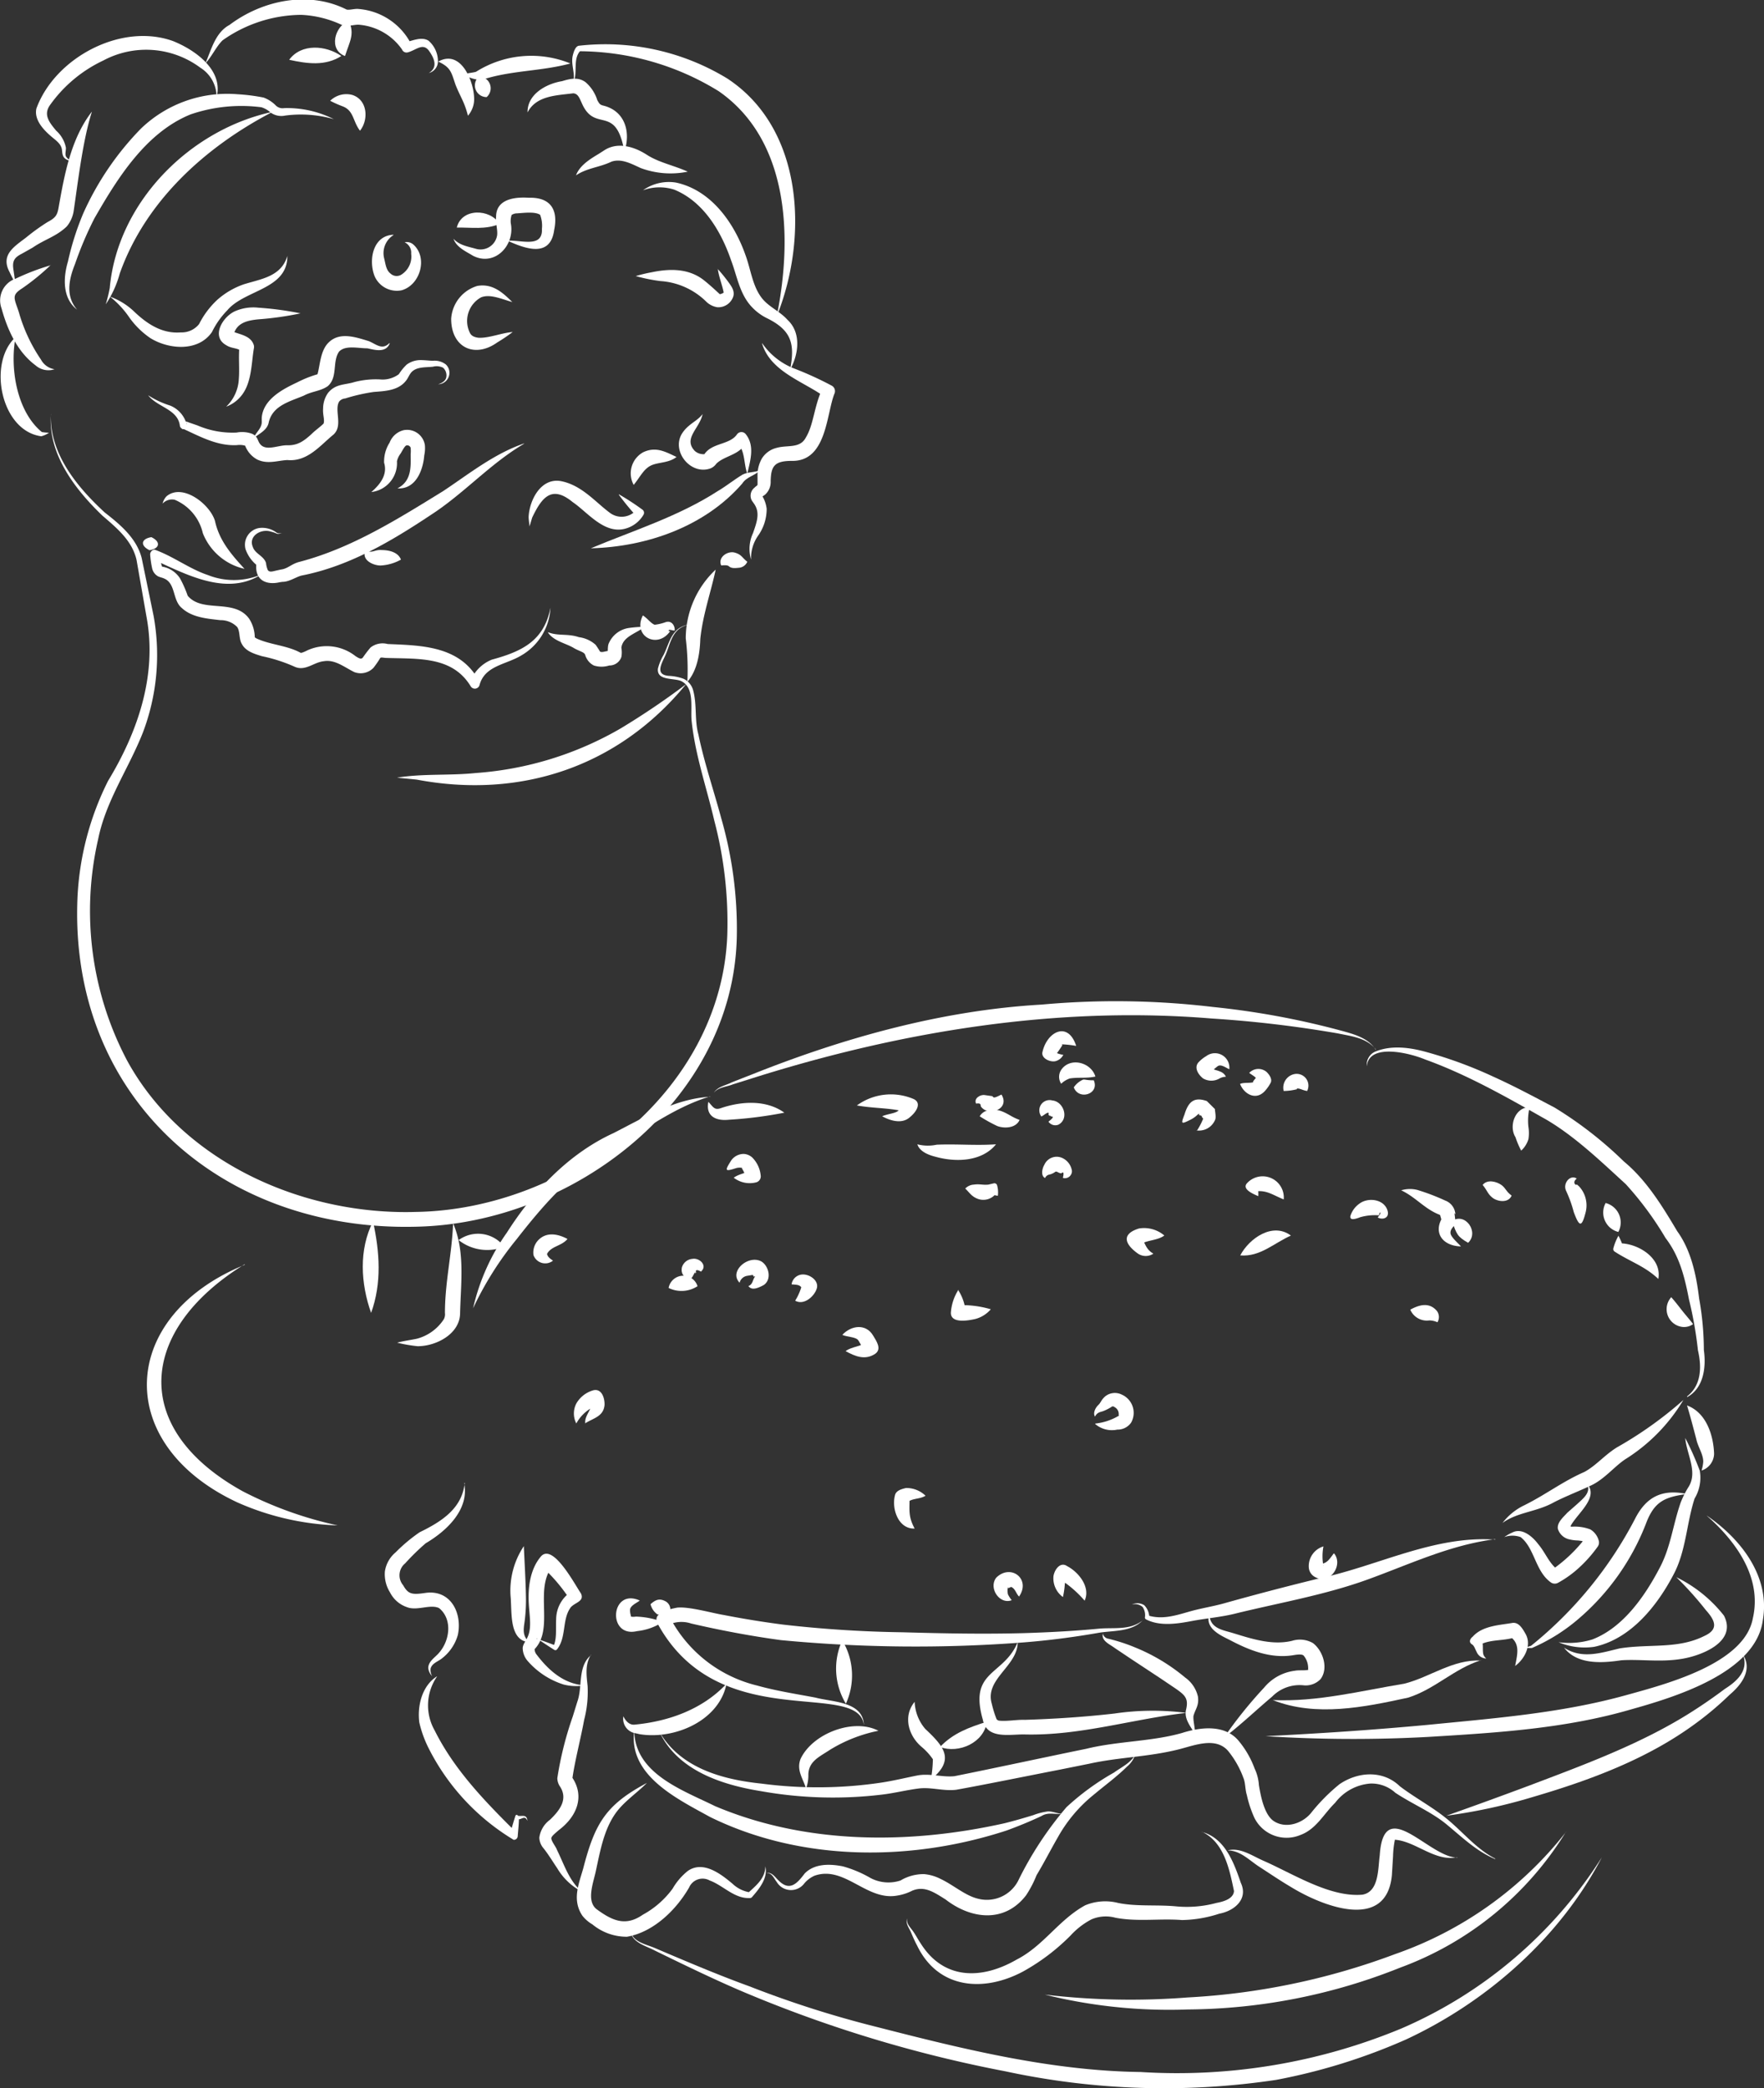 <svg xmlns="http://www.w3.org/2000/svg" viewBox="0 0 229.35 271.41"><rect x="0" y="0" width="229.35" height="271.41" fill="#333333" stroke="none"/><defs><style>.cls-1{fill:#fff;}</style></defs><g id="Layer_1" data-name="Layer 1"><path class="cls-1" d="M50.34,66.32c-.18,5.17,3.44,9.5,7,12.79,2,1.56,4.14,3.33,4.81,5.92l1.54,7.47a28.4,28.4,0,0,1-1.38,15.21c-1.85,4.69-4.82,8.87-5.82,13.87a41.62,41.62,0,0,0,3.79,28.81c7.24,13.18,22.83,20.06,37.5,19.63,19.6-.3,39.74-15.48,40.51-36a52.17,52.17,0,0,0-1.69-14.86c-1-4.29-2.5-8.56-2.95-13-.15-1.65.39-4.14-1.22-5.06-.88-.56-3.33,0-3.16-1.69a6.81,6.81,0,0,1,.74-1.79c.56-1.11.83-2.47,1.82-3.31a2.9,2.9,0,0,1,1.76-.64,2.87,2.87,0,0,0-1.71.7c-.95.88-1.14,2.21-1.66,3.35s-1.33,2.49.48,2.63a6.35,6.35,0,0,1,1.91.38,2.32,2.32,0,0,1,1.26,1.57c.49,1.88.15,3.78.66,5.65.77,3.71,2,7.28,3,11a52,52,0,0,1,2,15.15c-.35,21.45-21.28,37.43-41.71,37.84-25.43.64-45.3-17-44-43.09A37.68,37.68,0,0,1,57.78,114c3.88-6.39,6.41-13.78,5-21.32l-1.3-7.42c-.58-2.5-2.56-4.12-4.44-5.74-3.57-3.43-7.08-8-6.69-13.18Z" transform="translate(-43.73 -12.51)"/><path class="cls-1" d="M109.29,174.54a6,6,0,0,1-5.93-.86,4.28,4.28,0,0,1,5.93.86Z" transform="translate(-43.73 -12.51)"/><path class="cls-1" d="M75.52,176.83c-13.73,8.48-15,21.32-.24,29.49a49.65,49.65,0,0,0,12.35,4.44,34.87,34.87,0,0,1-13.06-3c-16.24-7.6-15.38-24.22,1-30.88Z" transform="translate(-43.73 -12.51)"/><path class="cls-1" d="M144.77,53.36c2-10.09,1.55-22.65-7.6-29A34.72,34.72,0,0,0,119,19.17l.26-.13c-1.18,1.12-.29,3.06-1.08,4.39.46-1.18-.24-2.39,0-3.62.1-.42.31-1.24.78-1.35a30.49,30.49,0,0,1,19.34,4.26c9.9,6.52,10.5,20.54,6.52,30.64Z" transform="translate(-43.73 -12.51)"/><path class="cls-1" d="M77.7,87.17c-4.56,2.91-9.89-.09-14.17-2l.9-.67a8.22,8.22,0,0,0,.37,1.65,3.44,3.44,0,0,1,2.33,1.52,14.35,14.35,0,0,1,1,2.26c1.91,2.31,6.06.3,8,3a4.58,4.58,0,0,1,.72,2.26c0,.17,0,.17.24.3,1.73.82,4,.9,5.74,1.87,0,0,.09,0,0,0s.14,0,.27-.06a5.28,5.28,0,0,0,.6-.27,6.06,6.06,0,0,1,6.26.76c.51.33.73.41.94.19a15.83,15.83,0,0,1,1-1.31,2.53,2.53,0,0,1,2.23-.46c4.41.19,9.42.22,11.88,4.8l-1.15.12a5,5,0,0,1,2.82-2.89c3.89-1.06,6.78-2.42,7.62-6.74a7.6,7.6,0,0,1-3.8,6.2c-2,1.21-4.76,1.31-5.43,3.87a.63.63,0,0,1-1.15.12c-2.39-3.91-6.79-3.53-10.94-3.67-.36,0-.67-.12-.81,0a11.61,11.61,0,0,1-.89,1.29,2.31,2.31,0,0,1-2.48.55c-1.3-.63-2.52-1.68-4-1.41-1.31.14-2.39,1.35-3.79.7a20.69,20.69,0,0,0-4.23-1.36c-.87-.27-2.12-.6-2.63-1.63-.37-.65-.19-1.63-.6-2.18a3,3,0,0,0-2.17-.87c-1.61-.19-3.65-.32-5-1.57-1.24-1-.78-3.17-2.28-3.83-.32-.14-.31-.1-.77-.27a1.57,1.57,0,0,1-.82-1.07,12.05,12.05,0,0,1-.25-1.7.64.64,0,0,1,.55-.73c2.42.85,4.55,2.51,6.93,3.3a9.15,9.15,0,0,0,7.06-.11Z" transform="translate(-43.73 -12.51)"/><path class="cls-1" d="M132.9,101.47c-8.77,10.68-21.46,14.92-35,12.36l-2.55-.25c3.37-.55,6.82-.25,10.19-.6a43.68,43.68,0,0,0,18.92-5.82,99.49,99.49,0,0,0,8.42-5.69Z" transform="translate(-43.73 -12.51)"/><path class="cls-1" d="M71.89,25.13a4.48,4.48,0,0,0-2.11-3.82,11.81,11.81,0,0,0-12.63-.93,17.75,17.75,0,0,0-6.85,5.69c-1,1.31-.19,2.31.73,3.42a4,4,0,0,1,1.27,2.22c0,.49-.13.8,0,1.12a1.07,1.07,0,0,0,.91.54A1.23,1.23,0,0,1,52.07,33c-.31-.38-.23-.92-.32-1.2-.17-.67-.79-1.07-1.42-1.61-.92-.8-2.19-2.1-1.87-3.57,2.4-6.58,11-11.21,17.77-8.77,2.89,1.16,6.58,3.78,5.66,7.29Z" transform="translate(-43.73 -12.51)"/><path class="cls-1" d="M79.15,27.06c-8.72,4.54-16.51,11.58-19.85,21a13.53,13.53,0,0,1-1.82,4A20.21,20.21,0,0,0,58,49.94c1-11.12,10.39-20.56,21.11-22.88Z" transform="translate(-43.73 -12.51)"/><path class="cls-1" d="M87.14,28a15.52,15.52,0,0,0-6.32-.47,2.4,2.4,0,0,1-1.93-.41,3.11,3.11,0,0,0-1.18-.67,20.37,20.37,0,0,0-9.18.92C62.7,29.72,59,35.67,56,40.9a45.79,45.79,0,0,0-2.51,5.91c-.81,2-1.26,4.19.26,5.94-1.92-1.46-1.81-4.16-1.19-6.23a36,36,0,0,1,2-6.29,37.89,37.89,0,0,1,7.49-11,16.17,16.17,0,0,1,12.57-4.47,24.22,24.22,0,0,1,3.38.43,4.33,4.33,0,0,1,1.56,1,1.25,1.25,0,0,0,1.13.37A13.56,13.56,0,0,1,87.14,28Z" transform="translate(-43.73 -12.51)"/><path class="cls-1" d="M81.09,45.73c.07,4.41-5.53,4.41-7.8,7.1a10.82,10.82,0,0,0-2,2.83c-1.78,2.6-5.61,2.27-8,.8a10.82,10.82,0,0,1-2.78-2.74,12.1,12.1,0,0,0-2.49-2.66,8.85,8.85,0,0,1,3.21,2c1.7,1.61,3.63,2.84,6,2.65a2.88,2.88,0,0,0,2.39-1.09A11.1,11.1,0,0,1,72,51.46a10.25,10.25,0,0,1,3.43-2c2.28-.71,4.88-1,5.67-3.71Z" transform="translate(-43.73 -12.51)"/><path class="cls-1" d="M146.46,60.51c.65-3.31.16-5.06-2.94-6.61a6.78,6.78,0,0,1-1.93-1.38c-1.68-1.68-2-4.05-2.8-6.16-1.3-3.79-3.6-7.65-7.39-9.2a6.25,6.25,0,0,0-4.07.08,5.8,5.8,0,0,1,4.3-1c4.61,1,7.59,5.3,9.05,9.49.69,1.89.9,4.07,2.2,5.64.9,1.07,2.27,1.62,3.23,2.7,1.87,1.72,1.42,4.57.35,6.47Z" transform="translate(-43.73 -12.51)"/><path class="cls-1" d="M94.41,57.12c-.5,1.32-2,.85-2.92.66-1.22,0-2.82-.44-3.67.42-.92,1.3-.13,3.35-1.49,4.51-1,.67-2,.63-3.1,1.22-1.9.79-4,1.29-4.55,3.42-.17,1.08-1.26,1.51-2,2.13.33-.81,1.15-1.33,1.08-2.24l0-.43c.19-2.42,2.77-3.74,4.6-4.6a14.8,14.8,0,0,1,2.65-1.06c.33-1.13.36-3.08,1.45-4.13,1.47-1.45,3.62-.65,5.21-.18,1,.42,1.74,1.2,2.67.28Z" transform="translate(-43.73 -12.51)"/><path class="cls-1" d="M100.7,62.45c.5-.14,1-.47,1.06-.94a1.34,1.34,0,0,0-.42-1.21,1.89,1.89,0,0,0-1.32-.13c-.94.1-2,0-2.69.61-.37.33-.52.87-.84,1.24-1,1.26-2.72,1.32-4.17,1.43a23.74,23.74,0,0,0-3.72.85,1.08,1.08,0,0,0-.78.41c-.66,1.13.54,3.12-.73,4.28-1.73,1.4-3.37,3.56-6,3.31-1.28.06-2.57.59-3.94-.08a3.43,3.43,0,0,1-1.62-2c0-.11,0,.1.09.15a.43.43,0,0,0,.1.1s0,0,0,0a2.62,2.62,0,0,0-1.19-.11c-2.51.13-4.7-1.07-6.88-2.07l0,0a.24.24,0,0,0,.1,0h-.16c-.08-.08,0,.17-.41-.25l-.06-.16c-.24-2.2-2.92-2.43-4.13-4a11.54,11.54,0,0,0,2.86,1.34A3.62,3.62,0,0,1,68,67.67L68,67.54c-.44-.42-.32-.17-.38-.24h0a1.15,1.15,0,0,1,.65.11l1.13.39a11.57,11.57,0,0,0,5.08.93,3.78,3.78,0,0,1,1.94.13,1.31,1.31,0,0,1,.8.74l.13.29c.66,1.47,2.43.46,3.74.49s2.11-.5,3.2-1.51c.42-.42,1.08-.88,1.51-1.31.17-.53-.13-1.09-.06-2a3.53,3.53,0,0,1,.65-2c1-1.2,2.17-1,3.43-1.4a11.13,11.13,0,0,1,3.31-.34,3.54,3.54,0,0,0,2.46-.68A6.49,6.49,0,0,1,96.6,59.9a3,3,0,0,1,1.78-.59c.59,0,1.11.07,1.61.09a2.37,2.37,0,0,1,1.71.48,1.49,1.49,0,0,1-1,2.57Z" transform="translate(-43.73 -12.51)"/><path class="cls-1" d="M111.84,70.2c-4.39,2.58-7.82,6.48-12.12,9.25C94.61,82.85,89.12,86.1,83,87.3c-.7.14-1.65.84-2.55.83l-.35.05c-1.38.33-3,0-3.06-1.87,0-.44,0-.22,0-.41a4.65,4.65,0,0,1-1.38-2,2.2,2.2,0,0,1,1.73-2.76,3.12,3.12,0,0,1,2.3.59c.17.14.47.07.71.09-.25,0-.49.17-.78,0a4.52,4.52,0,0,0-.71-.23c-1.24-.39-2.91.58-2.31,2,.3.92,1.43,1.15,1.72,2.1a3,3,0,0,0,.24.93c.27.32.68.12,1.29,0l.4-.09c.92-.11,1.35-.73,2.42-1,6.75-1.76,12.81-5.58,18.7-9.21,3.31-2.2,6.61-4.85,10.51-6.18Z" transform="translate(-43.73 -12.51)"/><path class="cls-1" d="M99.49,22c1.26-.77.65-2,0-2.91-.8-1.05-1.65-.07-2.72.22a.63.63,0,0,1-.77-.37,7.57,7.57,0,0,0-5.68-3.22c-.71,0-1.36.31-2.21,0a13.82,13.82,0,0,0-5.23-1.28,17.93,17.93,0,0,0-10.21,3.31c-.84.82-1.37,2.08-2.24,3,.76-1.71,1.27-4,3.14-5,4.25-3.2,10.28-4.49,15.22-2,.38.1,1.08-.14,1.59-.07a8.43,8.43,0,0,1,6.83,4.6L96.45,18c.79-.14,2.07-.79,3-.2a3.56,3.56,0,0,1,1.22,2.75A1.58,1.58,0,0,1,99.49,22Z" transform="translate(-43.73 -12.51)"/><path class="cls-1" d="M142.59,73.6c-.72.76-1.78.85-2.36,1.76-4.85,5.59-12.42,8.22-19.68,8.41,5.62-2.35,11.38-4.13,16.51-7.44,1.12-.66,2.09-1.46,3.22-2.14.75-.38,1.58-.25,2.31-.59Z" transform="translate(-43.73 -12.51)"/><path class="cls-1" d="M55.67,27.06c-1.18,3.69-1.8,9.1-2.37,12.93a4.16,4.16,0,0,1-.88,1.94c-1.36,1.32-2.88,1.68-4.44,2.76l-1.42.8c-1.08.54-1.26,1.06-1.06,2.22l.24,1.65c-.27-.49-.54-1-.77-1.5-1.19-2.23.6-3.29,2.14-4.47a27.21,27.21,0,0,1,2.77-2c1-.54,1.27-.84,1.45-1.8.76-4.27,1.58-9,4.34-12.56Z" transform="translate(-43.73 -12.51)"/><path class="cls-1" d="M124.19,76.75a32.6,32.6,0,0,1,3.07,2,.5.5,0,0,1,.13.67,3.92,3.92,0,0,1-2.37,1.8c-2.75.75-4.93-2.18-6.84-3.46-2.72-2.24-4-.61-5.25,2-.12.37-.22.78-.37,1.17,0-.42-.1-.81-.1-1.25.11-2.21,1.64-5.19,4.31-4.62s4.41,2.75,6.31,4.14a2.54,2.54,0,0,0,3.35-.36l.07.78a33.18,33.18,0,0,1-2.31-2.81Z" transform="translate(-43.73 -12.51)"/><path class="cls-1" d="M102.64,171.5c1.59,3.67,1,7.82.91,11.65,0,2.72-3.11,4.33-5.53,4.32a19.3,19.3,0,0,1-2.65-.46c.86-.23,1.74-.34,2.55-.51a6,6,0,0,0,3.53-2.56,1.41,1.41,0,0,0,.13-.79c0-4,.91-7.67,1.06-11.65Z" transform="translate(-43.73 -12.51)"/><path class="cls-1" d="M110.39,51.78c-1.29-.34-2.92-1.12-4.12-.62a3.5,3.5,0,0,0-1.47,4.56c.19.42.54.61,1.16.69,1.35.06,3-.64,4.43-.75a21.76,21.76,0,0,1-2,1.35c-2.93,2.1-6,.69-6-3.07a4.77,4.77,0,0,1,3.4-4.27c2-.35,3.34.9,4.56,2.11Z" transform="translate(-43.73 -12.51)"/><path class="cls-1" d="M142.83,57.12a9,9,0,0,0,4.07,3.25,43.81,43.81,0,0,1,5,2.28.81.81,0,0,1,.31,1.05c-1.05,2.67-1,8.81-5.55,8.71-2.29,0-2.68.73-2.73,2.63a2.21,2.21,0,0,1-.74,1.77l-.32.22c-.06,0-.11.1-.1.07a.42.42,0,0,0-.05-.31,4.18,4.18,0,0,1,.69,1.84,6,6,0,0,1-1.1,3.48,5.09,5.09,0,0,0-.93,3.12,4.82,4.82,0,0,1,.25-3.42c.46-1.33.91-2.5.28-3.61-.09-.17-.31-.46-.42-.62a1.32,1.32,0,0,1,.35-1.7c.17-.19.37-.26.38-.37s0-.8,0-1.4a4.45,4.45,0,0,1,.56-2,3.12,3.12,0,0,1,1.88-1.38c1.46-.43,3.09.13,3.86-1.39,1-1.65,1.05-4,2.12-6.3l.31,1.05c-2.73-2-7.05-3.26-8.14-6.94Z" transform="translate(-43.73 -12.51)"/><path class="cls-1" d="M95.37,76c1.82-.91,1.79-2.66,1.75-4.43a4.15,4.15,0,0,0,0-.87.46.46,0,0,0-.53-.3c-.23,0-.66.9-.78,1.06a2.65,2.65,0,0,0-.47,1,3.78,3.78,0,0,1-3.33,4c1.15-1,2.13-2.25,1.66-3.81a4.56,4.56,0,0,1,.72-2.62,2.61,2.61,0,0,1,1.81-1.61,2.34,2.34,0,0,1,2.77,1.93,4.27,4.27,0,0,1-.08,1.34c-.16,2-1.14,4.45-3.49,4.29Z" transform="translate(-43.73 -12.51)"/><path class="cls-1" d="M109.66,43.79c1.84-.12,4.65,1,4.53-1.54a4,4,0,0,0-.24-1.83c-.68-.42-2-.25-3-.18a1.24,1.24,0,0,0-.7.21,2.58,2.58,0,0,0-.11,1.07c.57,2.88-2.1,5.68-4.91,4.23-.92-.56-2.16-1.1-2.54-2.21.77.85,1.85,1,2.93,1.31a2.18,2.18,0,0,0,2.75-1.8c.07-.79-.23-1.53-.14-2.37,0-2.32,2.47-2.59,4.25-2.47,2.8-.08,3.86,1.52,3.3,4.2-.49,3.64-3.73,2.44-6.07,1.38Z" transform="translate(-43.73 -12.51)"/><path class="cls-1" d="M137,47.42a20.1,20.1,0,0,1,1.39,1.69c.34.48.91,1.15.68,1.93a2.05,2.05,0,0,1-2.08,1.4,2.68,2.68,0,0,1-1.39-.68,9.36,9.36,0,0,0-6-2.72,21.73,21.73,0,0,1-3.21-.65,20,20,0,0,1,2.1-.5c2.26-.47,4.72-.53,6.71,1,.81.65,1.32,1.12,2,1.75.11.11.1.15.45,0,.14-.11.13.06.16-.17-.18-.92-.62-2-.75-3Z" transform="translate(-43.73 -12.51)"/><path class="cls-1" d="M94.89,43.06a2.78,2.78,0,0,0-1.22,3c.2.79.25,1.55.83,2a1.16,1.16,0,0,0,1.48.1,2.77,2.77,0,0,0,1.21-2.67A1.49,1.49,0,0,0,96.34,44a1.29,1.29,0,0,1,1.07.24c2,1.67,1,5.31-1.47,6a3.15,3.15,0,0,1-3.51-1.85c-.82-2.1-.21-5.28,2.46-5.37Z" transform="translate(-43.73 -12.51)"/><path class="cls-1" d="M45.74,56.39c-.74,4,.18,9.61,3.43,12.27a7,7,0,0,0,.93.09,3.11,3.11,0,0,1-1,.46c-5.21-.68-7-9.42-3.41-12.82Z" transform="translate(-43.73 -12.51)"/><path class="cls-1" d="M75.52,86.44A7.62,7.62,0,0,1,70.1,81.8a6.21,6.21,0,0,0-3.66-4.34,1.68,1.68,0,0,0-1.57.5,2.1,2.1,0,0,1,.5-.94c2.08-1.76,5.65,1,6.31,3.19.55,2.53,2.07,4.3,3.84,6.23Z" transform="translate(-43.73 -12.51)"/><path class="cls-1" d="M92.23,171.26c.86,3.93,1.16,8-.25,11.88-1.35-3.8-1.62-8.21.25-11.88Z" transform="translate(-43.73 -12.51)"/><path class="cls-1" d="M82.78,53.24a40.78,40.78,0,0,1-5.43.77c-1.58.15-2.92.5-3.28,2.13l0-.6c0,.09,0,.08.11.13.8.31,2.1.51,2.5,1.56a.88.88,0,0,1,.07.5c-.35,1.93-.25,4.65-1.76,6.35a4.49,4.49,0,0,1-1.85,1.28,5.3,5.3,0,0,0,1.64-3.61c.11-1.32-.06-2.72.08-4.27l.11.57c-.5-.34-1.18-.25-1.83-.68-2-1.11-.48-3.68,1.14-4.41a5.94,5.94,0,0,1,3.05-.46,40.89,40.89,0,0,1,5.49.74Z" transform="translate(-43.73 -12.51)"/><path class="cls-1" d="M112.32,27.06c0-2.34,2.46-3.67,4.48-4,1-.3,2.08-.59,3.06.13a5.09,5.09,0,0,1,1.53,2.34c.25.42.3.56.68.68,2.9.65,3.71,3.43,2.84,6-1.12-6.33-3.84-2.29-5.56-6.35-.26-.55-.47-1.21-1.11-1.22-2.14.28-4.78.28-5.92,2.48Z" transform="translate(-43.73 -12.51)"/><path class="cls-1" d="M117.89,20.76c-3.71,1-7.46.89-11.11,2-1.08.33-2-.2-2.93-.54.6-.22,1.25-.23,1.77-.38a13.46,13.46,0,0,1,12.27-1.08Z" transform="translate(-43.73 -12.51)"/><path class="cls-1" d="M118.62,35.3c.47-1.29,1.85-2.13,2.95-2.79l.78-.5c1.75-1.1,3.89-.41,5.47.61s3.48,1.37,5.33,2.2a11.12,11.12,0,0,1-6.12-.47c-1.19-.54-2.52-1.29-3.82-.82-1.54.74-3.17.81-4.59,1.77Z" transform="translate(-43.73 -12.51)"/><path class="cls-1" d="M140.89,74.08c-.5-1.38-.24-3.1-1.4-4.09l1.29-.14c-.68,1.8-2.82,1.83-3.92,2.93a1.74,1.74,0,0,1-.69.58c-2.58,1-5.16-2.14-3.8-4.45.8-1.31,2-1.62,2.71-2.59-.37,1.87-2.59,3.18-1,4.81a1.7,1.7,0,0,0,1.3.4.59.59,0,0,0-.24.22l.19-.24c1.05-1.49,3.28-1.17,4.23-2.56a.71.71,0,0,1,1.14,0c1.2,1.51.57,3.45.2,5.09Z" transform="translate(-43.73 -12.51)"/><path class="cls-1" d="M115,94.68c1.29.52,2.52.14,4,.64a4,4,0,0,1,2.18,1c.91,1.33.41.79.64.9s.76-.13,1.14-.12c0,0,0,0,0,0s-.27.23-.25.3c.08-.22,0-.91.17-1.27a3.37,3.37,0,0,1,2.58-2,16.46,16.46,0,0,1,2.08-.16c-.92.75-2.39,1.15-2.87,2.2a1.64,1.64,0,0,0-.15.53,3.33,3.33,0,0,1,0,1.19A1.63,1.63,0,0,1,122.94,99a3.28,3.28,0,0,1-2,0,2.18,2.18,0,0,1-1.1-1.3c-.11-.45-.6-.47-1.44-.93-1-.64-2.7-.92-3.43-2.07Z" transform="translate(-43.73 -12.51)"/><path class="cls-1" d="M136.78,86.56c-.67,3.07-1.68,5.89-2,9-.06,1.88-.39,4.09-1.68,5.56a34,34,0,0,0-.21-5.64,12.28,12.28,0,0,1,3.85-8.9Z" transform="translate(-43.73 -12.51)"/><path class="cls-1" d="M131.69,71.9c-1,.82-2.51.66-3.42,1.16s-1.34,1.48-2.15,2.47a3.13,3.13,0,0,1,1.23-4.24c1.66-.79,2.9-.06,4.34.61Z" transform="translate(-43.73 -12.51)"/><path class="cls-1" d="M88.11,19.79c-2.1,1.34-4.45,1-6.78.49,1.57-2.15,4.78-1.89,6.78-.49Z" transform="translate(-43.73 -12.51)"/><path class="cls-1" d="M50.34,46.94A29.41,29.41,0,0,1,46.59,50c-1.41.9-1,1.27-.41,3.08a21.11,21.11,0,0,0,2.88,6.17,2.43,2.43,0,0,0,1.76,1.25A2.52,2.52,0,0,1,48.36,60c-2.39-1.77-3.67-4.66-4.43-7.41a3,3,0,0,1,1.87-3.88,30.17,30.17,0,0,1,4.54-1.73Z" transform="translate(-43.73 -12.51)"/><path class="cls-1" d="M90.53,29.49c-.94-1.22-.78-2.6-2.25-3.16a14.43,14.43,0,0,1-1.62-.72,3,3,0,0,1,2.88-.76c2,.65,2.13,3.23,1,4.64Z" transform="translate(-43.73 -12.51)"/><path class="cls-1" d="M108.69,41.61c-1.83.78-3.68.44-5.57.48.62-2.56,4.31-2.49,5.57-.48Z" transform="translate(-43.73 -12.51)"/><path class="cls-1" d="M100.7,20.52c2.88-1.62,4.55,2.33,4.67,4.62a3.3,3.3,0,0,1-.8,2.41,11.25,11.25,0,0,0-.74-2.09c-.29-.62-.6-1.24-.88-1.95-.55-1.61-.59-2.23-2.25-3Z" transform="translate(-43.73 -12.51)"/><path class="cls-1" d="M91.26,84c.86.51,1.12-.09,2.12,0,.84,0,2.1.23,2.48,1.24a6.07,6.07,0,0,1-2.53.76c-.9.08-2.71-.64-2.07-2Z" transform="translate(-43.73 -12.51)"/><path class="cls-1" d="M89.08,15.19c.8,1.81.11,2.69-.49,4.6-2.17-.8-1.37-3.87.49-4.6Z" transform="translate(-43.73 -12.51)"/><path class="cls-1" d="M127.33,92.5c.66.45,1,1,1.5,1.2.06,0,0,0,.08,0a6.4,6.4,0,0,0,1.36-.33c.79-.27,1.24.49,1.18,1.09-.32,0-.62-.16-.75-.06s.05.14.16.14.06,0,0,0c-1.62,2.36-4.88.69-3.57-2Z" transform="translate(-43.73 -12.51)"/><path class="cls-1" d="M106,22.46a1.52,1.52,0,0,1,1,2.67,1.52,1.52,0,0,1-1-2.67Z" transform="translate(-43.73 -12.51)"/><path class="cls-1" d="M63.41,82.32c1.24.59,1.12,1.48-.24,1.7-1.24-.6-1.11-1.48.24-1.7Z" transform="translate(-43.73 -12.51)"/><path class="cls-1" d="M137.5,86c-.48-1.08.86-1.93,1.76-1.67s.91.62,1.63,1.19a1.29,1.29,0,0,1-1.08.78c-.58.06-1,.09-1.33-.21-.14-.12-.45-.14-1-.09Z" transform="translate(-43.73 -12.51)"/><path class="cls-1" d="M252,253.89c-5.39,10.36-14.87,18.75-25.44,23.67a76.7,76.7,0,0,1-16.9,5.26,98.05,98.05,0,0,1-35.21-1.11,169.41,169.41,0,0,1-33.66-10.15c-3.91-1.64-8.1-3.68-11.93-5.55-1.2-.64-3.13-1.07-3.16-2.72.16,1.64,2,1.87,3.28,2.44,3.94,1.68,8.18,3.48,12.18,4.93a135.66,135.66,0,0,0,16.63,5.3c11.23,2.88,22.62,5.69,34.25,5.84a76,76,0,0,0,33.9-5.66A58,58,0,0,0,252,253.89Z" transform="translate(-43.73 -12.51)"/><path class="cls-1" d="M222.62,148.9c-1.21-1.51-3.16-1.71-4.93-2.08a152.88,152.88,0,0,0-16.42-1.94c-20.15-1.66-40.4,1.67-59.62,7.73l-2.64.83c-.83.34-1.88.35-2.47,1.09.51-.81,1.57-.95,2.37-1.37l2.56-1c12-4.79,24.75-8.35,37.71-9.09a106.65,106.65,0,0,1,22.24.31,104.74,104.74,0,0,1,16.39,3c1.74.48,3.79.94,4.81,2.59Z" transform="translate(-43.73 -12.51)"/><path class="cls-1" d="M247.32,250.6a42.43,42.43,0,0,1-21.53,17.63,75.52,75.52,0,0,1-27.61,5.44,67.14,67.14,0,0,1-18.6-1.93,95.06,95.06,0,0,0,18.55.37,90.26,90.26,0,0,0,27-5.64,48.53,48.53,0,0,0,22.21-15.87Z" transform="translate(-43.73 -12.51)"/><path class="cls-1" d="M265.66,209.5c4.4,3,8.25,7.9,7.27,13.56-.9,6.9-11.59,10.06-17.3,11.66-8.52,2.47-17.5,3-26.24,3.53a179.29,179.29,0,0,1-21.12-.1c7-.34,14-.81,21-1.46,8.69-.86,17.41-1.52,25.85-3.86,5.12-1.42,15.43-4.06,16.51-10,1.22-5.29-2.19-10-6-13.34Z" transform="translate(-43.73 -12.51)"/><path class="cls-1" d="M126.19,237.45c.1,5.58,6.27,7.7,10.5,9.79,11.83,5,25.22,5,37.64,2.23,1.25-.31,2.49-.67,3.73-1.05a8.28,8.28,0,0,1,1.93-.49c.7,0,1.29.32,1.94.32-1,.1-1.9-.27-2.79.28-1.48.7-3,1.32-4.53,1.88-12.42,4.06-26.68,4.08-38.57-1.76-4.27-2.36-10.63-5.39-9.85-11.2Z" transform="translate(-43.73 -12.51)"/><path class="cls-1" d="M200,250.6c3,.79,4.16,4,5.06,6.62,1,2.12-.87,3.65-2.79,4a16.42,16.42,0,0,1-4.87.83c-2.88-.23-5.72.25-8.64-.3a4.76,4.76,0,0,0-3.12.21,9.94,9.94,0,0,0-2.71,2.09,27.24,27.24,0,0,1-6.21,4.7c-5.08,2.7-11,2.29-13.75-3.38-.3-.56-.56-1.17-.8-1.73s-.73-1.15-.51-1.79c-.1.67.4,1.12.77,1.64s.65,1.08,1,1.59c3,4.78,7.94,4.72,12.46,2.12,3.53-1.8,5.48-5.18,8.94-7.07a6.78,6.78,0,0,1,4.29-.3c2.4.48,4.91.21,7.42.43a14.78,14.78,0,0,0,5.37-.44c.87-.16,2.19-.52,2.26-1.54-.58-2.77-1.27-6.36-4.18-7.71Z" transform="translate(-43.73 -12.51)"/><path class="cls-1" d="M191.34,240.5a3.37,3.37,0,0,1-1.05,1.58c-1.34,1.33-2.9,2.46-4.33,3.66a18.93,18.93,0,0,0-4.69,5.55c-.93,1.61-1.8,3.32-2.77,4.93a14.2,14.2,0,0,1-1.36,2.61c-2.83,3.68-7.2,3.08-10.46.55-1.52-.95-2.76-1.82-4.36-1.14a6.46,6.46,0,0,1-2,.64c-3.93.67-6.8-3.94-10.67-2.6a3.66,3.66,0,0,0-1.34,1,2.16,2.16,0,0,1-3.59-.18c-.39-.48-.61-1.21-1.34-1.14.69-.2,1.14.54,1.56.93,1.47,1.5,2.44.39,3.42-.9,1.29-1.31,3.28-1.25,4.95-.92a15.31,15.31,0,0,1,3.61,1.52,5,5,0,0,0,3.89.32,5.84,5.84,0,0,1,3.07-.83,5.77,5.77,0,0,1,2.13.62c1.65.77,3.19,2.16,4.82,2.56a4.58,4.58,0,0,0,5.26-2.28,45.57,45.57,0,0,1,6.3-9.6,32.66,32.66,0,0,1,6.18-4.5c1-.73,2.25-1.27,2.79-2.42Z" transform="translate(-43.73 -12.51)"/><path class="cls-1" d="M270.36,227.58c1.26,2-.26,3.93-1.75,5.19a41.22,41.22,0,0,1-4.45,3.75c-6.27,4.61-13.69,7.35-21.08,9.52a71.21,71.21,0,0,1-11.29,2.45c3.64-1.29,7.22-2.59,10.8-3.93,7-2.65,14.36-5.36,20.71-9.33,1.6-1,3.14-2.06,4.69-3.22,1.58-1,3.11-2.38,2.37-4.43Z" transform="translate(-43.73 -12.51)"/><path class="cls-1" d="M238.14,212.55c-5.86.74-11.1,3.25-16.59,5.24s-11.34,3-17.05,4.39c-1.88.49-3.92.65-5.77,1s-4.18.74-6-.21a.27.27,0,0,1-.14-.24,1.91,1.91,0,0,0-.3-1.37,1.52,1.52,0,0,0-1.41-.31,1.67,1.67,0,0,1,1.62.08,2.32,2.32,0,0,1,.66,1.59l-.18-.26c1.89.58,3.63,0,5.49-.53,1.43-.4,2.85-.62,4.26-1,4.2-1.18,8.44-2.29,12.67-3.32,7.53-1.61,14.84-5.57,22.75-5Z" transform="translate(-43.73 -12.51)"/><path class="cls-1" d="M136.07,155c-5.15,1.57-9.37,5-14,7.61-4.47,2.81-7.9,6.76-11.15,10.93a43.08,43.08,0,0,0-5.68,9,27.57,27.57,0,0,1,4.41-9.86c3.38-5.31,8-10.23,13.83-12.9,3.93-2,8-4.47,12.57-4.73Z" transform="translate(-43.73 -12.51)"/><path class="cls-1" d="M104.08,205.27c.7,3.45-2.33,6.24-5,7.81a29.81,29.81,0,0,0-2.67,2.61,2,2,0,0,0-.26,2.85c.65,1.16,1.14,1.25,2.85,1,3.29-.49,4.86,2.56,4.26,5.45a5.87,5.87,0,0,1-2,3c-.55.47-1.34.65-1.54,1.36a1.53,1.53,0,0,0,.2,1,1.74,1.74,0,0,1-.51-1.05c0-.85.86-1.37,1.33-1.9,1.51-1.65,1.84-4.46.08-5.89-1.14-.56-2.86.4-4.19-.13a3.86,3.86,0,0,1-2.19-1.91,4.47,4.47,0,0,1-.67-2.72,4,4,0,0,1,1.39-2.48,21.41,21.41,0,0,1,3.13-2.62c2.77-1.35,5.54-3.06,5.86-6.43Z" transform="translate(-43.73 -12.51)"/><path class="cls-1" d="M201,222.65c.27,1.55,1.79,1.72,3.06,2.11,2.5.77,5.1,1.61,7.66,1a3.41,3.41,0,0,1,2.71.29c1.32,1,2.05,3.28,1,4.68a2.67,2.67,0,0,1-2.23.81,5,5,0,0,0-4.06,1.46c-2.08,1.75-4.08,3.67-6.3,5.37a57.11,57.11,0,0,1,5.23-6.51,6.18,6.18,0,0,1,4-2.21c.53-.11,1.3,0,1.74-.12.07-.06,0,0,0-.09a2.58,2.58,0,0,0-.59-1.77c-.19-.16-.6-.17-1.29-.05-3,.51-5.84-.66-8.37-2-1.17-.58-2.94-1.39-2.69-3Z" transform="translate(-43.73 -12.51)"/><path class="cls-1" d="M261.66,217.48a17.71,17.71,0,0,1,6.21,5c1.78,3.44-3,5.25-5.58,5.64-2.74.44-5.35,0-7.77.17-2.5.37-5.71.6-7.44-1.64,2.36,1.53,4.79.67,7.26.09,3.92-.61,7.55.12,11-1.62,1.88-.86,1.39-2,.19-3.34a44.66,44.66,0,0,0-3.85-4.29Z" transform="translate(-43.73 -12.51)"/><path class="cls-1" d="M233.2,253.89c-2.91.61-5.4-2.09-8.12-2.28,0,0,0-.05,0,.06a12.26,12.26,0,0,0-.23,2.09l-.15,2.45c-.69,7.39-9.13,4-13.13,1.54-1.41-.83-2.74-1.74-4.09-2.61S205,253,203.33,253c1.65-.43,3.23.72,4.64,1.33,3.85,1.68,8.67,4.81,12.91,4.42,2.17-.39,2-3.41,2.24-5.1.5-8,6.39.26,10.08.29Z" transform="translate(-43.73 -12.51)"/><path class="cls-1" d="M236.26,228.29c-3.45,1.08-5.95,3.74-9.43,4.85-5.75,1.25-12,2.54-17.62.32,5.8.26,11.45-1.2,17.1-2.13,3.3-.82,6.34-3.2,9.95-3Z" transform="translate(-43.73 -12.51)"/><path class="cls-1" d="M120.55,227.58c-.77,1.28-.57,2.65-.42,4.07a14.45,14.45,0,0,1-.45,4.38c-.44,2.42-1.19,5.25-1.52,7.54,1.59,2.43.59,5-1.75,6.77-.6.51-1,.85-1,1.08,0,.39.6,1.1.74,1.52.95,1.92,1.56,4,3.22,5.41a8,8,0,0,1-3.17-3c-.6-.89-1.13-1.77-1.77-2.59a2.25,2.25,0,0,1-.58-1.41,3.44,3.44,0,0,1,1.37-2.32c1.28-1.22,2.44-2.71,1.27-4.41a2,2,0,0,1-.3-1,44.54,44.54,0,0,1,2-8l.62-2c.68-1.93,0-4.52,1.76-6Z" transform="translate(-43.73 -12.51)"/><path class="cls-1" d="M263.07,206.68c-2.95.39-4.28,1-5.36,3.91a31.06,31.06,0,0,1-9,12.53,23.61,23.61,0,0,1-5.8,3.57,5.25,5.25,0,0,1-1-.05,5.22,5.22,0,0,0,.89-.24,52,52,0,0,0,13.52-16.51c1.49-2.93,3.61-3.87,6.75-3.21Z" transform="translate(-43.73 -12.51)"/><path class="cls-1" d="M238.14,254.13c-2.43-1-4.37-2.9-6.34-4.52s-4.43-2.63-6.65-4.1a4.59,4.59,0,0,0-3.25-1.2,6.34,6.34,0,0,0-4.57,2.49c-1.49,1.45-2.46,3.42-4.49,4.18a4.67,4.67,0,0,1-6-2.18,14.63,14.63,0,0,1-1-3c-.23-.71-.17-1.6-.46-2.26a12.13,12.13,0,0,0-2-3.5c-1.64-1.83-4.37-.68-6.41-.17-4,1-7.72,1-11.61,1.86l-3.83.77c-3.56.69-10,2-13.49,2.62-1.7.19-3.24-.37-4.85-.17s-3.23.62-4.82.8a53.29,53.29,0,0,1-15.75-.46c-5.06-.82-10.76-2.68-13.13-7.66,2.75,4.69,8.21,6.17,13.27,6.69a55.93,55.93,0,0,0,15.4-.11c1.64-.24,3.14-.61,4.78-.94s3.33.25,4.89.08c5-1,12.09-2.53,17.14-3.56,4.06-1,8.49-.93,12.43-2.05,2.39-.76,5.54-1.16,7.36,1a12.17,12.17,0,0,1,2.1,3.64,5.89,5.89,0,0,1,.55,2.14c.25,1.52.71,3.8,1.89,4.64,1.6,1.1,3.88.33,5-1.17a24.3,24.3,0,0,1,3.58-3.59c2.4-1.64,5.65-1.87,7.85.26,2,1.53,4.39,2.76,6.41,4.48s3.64,3.72,6,4.93Z" transform="translate(-43.73 -12.51)"/><path class="cls-1" d="M198.16,235.1c-7.11.8-13.94,3-21.15,2.83-1.91-.06-5,.72-5.5-1.94-1.84-6.44,2.7-5.65,4.54-10.05,0,3.13-4.33,4.78-3.37,8a14.17,14.17,0,0,0,.62,2,.52.52,0,0,0,.38.2c1,.1,2.26-.15,3.3-.11,3.87-.12,7.8-.38,11.65-.82a34.18,34.18,0,0,1,9.53-.06Z" transform="translate(-43.73 -12.51)"/><path class="cls-1" d="M262.84,199.4a38.43,38.43,0,0,1,1.89,4.25,5.26,5.26,0,0,1-.67,3.61c-1.05,3.18-1.11,6.86-2.76,9.92-2.15,4.09-5.59,8.37-10.3,9.36a8.74,8.74,0,0,1-4.63-.6,10.24,10.24,0,0,0,4.4-.36c4-1.55,6.81-5.61,8.73-9.27,1.46-2.73,1.72-5.58,2.75-8.53a12.42,12.42,0,0,1,1.08-2.12c1.12-1.93-.31-4.19-.49-6.26Z" transform="translate(-43.73 -12.51)"/><path class="cls-1" d="M100.55,230.4a6.59,6.59,0,0,0-.31,7c2.56,5.14,6.57,9.26,10.63,13.28L110,251c.24-.84.48-1.68.75-2.52a.17.17,0,0,1,.31,0c.28.14.91-.14,1.13.26a.85.85,0,0,1,.11.42.81.81,0,0,0-.21-.33c-.22-.16-.45,0-.69.08a.84.84,0,0,1-.56,0l.36-.19c0,.82-.1,1.64-.16,2.45a.49.49,0,0,1-.53.45,29.29,29.29,0,0,1-11.13-12.06,14.86,14.86,0,0,1-1.13-3.18c-.29-2.22.38-4.8,2.29-6Z" transform="translate(-43.73 -12.51)"/><path class="cls-1" d="M192.28,223.12c-1.46,1.48-3.71,1.29-5.6,1.58-3.23.57-6.53,1-9.79,1.26a184.46,184.46,0,0,1-31.62-.29c-3.92-.53-7.83-1.27-11.68-2.16a4,4,0,0,0-3.17.28l.33-1.22a17.44,17.44,0,0,0,11.41,9c2.46.69,5,1.08,7.6,1.57,2.24.6,6.2.48,6.3,3.6-.69-6.08-18.91,1.43-26.87-13.29-.63-1.38,1.58-1.8,2.56-2,1.51-.18,4.58.71,6.07.95q3.84.75,7.71,1.25a155.15,155.15,0,0,0,15.6,1c5.24.15,10.46.25,15.69.11,3.25-.1,6.55-.27,9.79-.58,1.94-.18,4,.25,5.67-1.06Z" transform="translate(-43.73 -12.51)"/><path class="cls-1" d="M263.07,194c1.91-1.47,1.91-3.9,1.42-6a50.18,50.18,0,0,0-1.16-6.59c-.57-2.94-1.22-5.61-3.05-8a42.38,42.38,0,0,0-5.17-7c-3.17-2.9-6.52-6.12-10.2-8.31-5.13-2.91-10.32-5.89-15.9-7.9-1.93-.81-7.3-2.19-7.57.89a1.85,1.85,0,0,1,1.08-1.9c2.16-.9,4.63-.53,6.78.08a55.47,55.47,0,0,1,8.5,3.13c2.76,1.24,5.38,2.65,8.06,4.06a50.62,50.62,0,0,1,9,7c2.95,2.44,5,5.81,6.94,9.07,1.8,2.48,2.49,5.74,2.84,8.71a37.93,37.93,0,0,1,.62,6.72c.31,2.2,0,4.94-2.16,6.12Z" transform="translate(-43.73 -12.51)"/><path class="cls-1" d="M143.24,255.07c.36,1.54-.82,2.95-1.74,4a.35.35,0,0,1-.3.12c-2,.09-3.43-1.63-5.19-2.28a1.91,1.91,0,0,0-2.68.9c-1.69,2.94-4.65,5.82-8.08,6.41a7,7,0,0,1-4.49-1.6,4.75,4.75,0,0,1-1.3-1.12c-1.4-2.07-.46-4.17.11-6.2,1.5-5.78,2.9-8.22,8.27-11.07-1.33,1.33-2.94,2.4-4,3.84-1.6,2.19-2.07,5-2.65,7.65-.31,1.47-1.26,3.85.11,4.92,2,1.46,3.73,2.3,6,.72a11.76,11.76,0,0,0,3.88-3.39,8.12,8.12,0,0,1,2-2.32c2-1.36,4.29.42,5.8,1.69a4.24,4.24,0,0,0,2.25,1.11l-.29.12c1.08-1,2.3-1.93,2.3-3.53Z" transform="translate(-43.73 -12.51)"/><path class="cls-1" d="M250,205.27c1.92,2-1.85,4.34-2.26,6.07v-.63a.44.44,0,0,0,.34.22,5.73,5.73,0,0,1,2.42.35,2.42,2.42,0,0,1,1.08,1.41.92.92,0,0,1-.13.84,17.2,17.2,0,0,1-2.29,2.61,13.86,13.86,0,0,1-2.88,2.09.88.88,0,0,1-.95-.09c-2-1.46-2.07-4.42-3.89-5.86a3.13,3.13,0,0,0-2.13,0,5.48,5.48,0,0,1,1.06-.6c1.3-.67,2.68.61,3.35,1.51,1,1.17,1.46,2.64,2.7,3.45l-1-.05a19.34,19.34,0,0,0,4.47-4.24l-.15.87c-.2-.5-.21-.41-.82-.5a5.33,5.33,0,0,1-1.32-.19,2,2,0,0,1-1.32-1.32c-.14-.84.77-1.58,1.23-2.1l1.32-1.16c.8-.75,1.84-1.51,1.19-2.72Z" transform="translate(-43.73 -12.51)"/><path class="cls-1" d="M187.11,224.77a.87.87,0,0,0,.74.72,23.25,23.25,0,0,1,3.54,1.16,24.5,24.5,0,0,1,6.43,3.88,4.18,4.18,0,0,1,1.66,2.47c.17,1.17-.33,1.61-.58,2.52-.06.68.23,1.55.2,2.4-.46-.93-1.42-1.91-1.18-3.14a4.28,4.28,0,0,0,.11-.57c.13-1.07-.4-1.5-1.37-2.19l-2-1.35-4-2.64-2-1.34c-.62-.48-1.82-.93-1.52-1.92Z" transform="translate(-43.73 -12.51)"/><path class="cls-1" d="M138.19,231.34c-.95,4.81-6.75,7.28-11.26,6.56l-.54-.12a1.9,1.9,0,0,1-1.61-2.21c.35.73.88,1.16,1.48,1.08,4.43-.42,8.83-2,11.93-5.31Z" transform="translate(-43.73 -12.51)"/><path class="cls-1" d="M111.84,213.49c.08,1.91.24,4.57.27,6.47a21.34,21.34,0,0,1-.17,3.28c-.14,1-.33,1.87.61,2.7-2.7-.19-2.23-4-2.44-6a10.42,10.42,0,0,1,1.73-6.49Z" transform="translate(-43.73 -12.51)"/><path class="cls-1" d="M157.94,237.45a19.21,19.21,0,0,0-6.31,2.48c-1.35.9-2.75,1.47-2.8,3.19a5.05,5.05,0,0,1-.3,1.85c-.37-1.3-1.29-2.37-.71-3.87,1.57-3.32,6.9-5.33,10.12-3.65Z" transform="translate(-43.73 -12.51)"/><path class="cls-1" d="M262.6,194.46a23.08,23.08,0,0,1-7.63,7.75c-1.37.94-2.67,2.55-4.34,3.34s-3.29,1.4-4.85,2.2c-2.29,1.28-4.71,1.26-6.7,2.69a7.84,7.84,0,0,1,2.86-2.31c2.78-1.38,4.95-3.08,7.81-4.33,1.54-.85,2.56-2.15,4.19-3.17a50.71,50.71,0,0,0,8.66-6.17Z" transform="translate(-43.73 -12.51)"/><path class="cls-1" d="M113.49,225.47c.87.3,1.73.62,2.58.94l-.41.12c.5-1,.31-2.24.38-3.56a4.32,4.32,0,0,1,2.11-3.7l-.29,1.18a21.64,21.64,0,0,0-3.64-4.3l1.37-.13c-2.47,3,.25,8.09-2.35,10.82a1.14,1.14,0,0,0,.26.71c1.52,2,3.5,3.81,6.22,4a6.55,6.55,0,0,1-2.71-.11,10.3,10.3,0,0,1-4.62-3,2.62,2.62,0,0,1-.7-1.72c0-.5.46-1,.64-1.46.61-1.32.17-3,.13-4.86s.26-4.06,1.63-5.64c1.58-1.68,4.41,3.75,5.16,4.82.57,1.14-1,1.2-1.43,2-1,1.53-.46,3.77-1.66,5.28a.27.27,0,0,1-.37.07c-.78-.49-1.54-1-2.3-1.51Z" transform="translate(-43.73 -12.51)"/><path class="cls-1" d="M126.9,220.54c-.5.36-1.28.68-1.26,1.26a2.72,2.72,0,0,0,.11.67c0,.17.15.25,0,.14a1.87,1.87,0,0,0,.65,0,10.79,10.79,0,0,1,3.51.7,7.63,7.63,0,0,1-3.35,1.19c-3.9.92-3.47-5.62.3-4Z" transform="translate(-43.73 -12.51)"/><path class="cls-1" d="M263.07,195.17c2.5.92,3.44,3.86,3.52,6.29a2.35,2.35,0,0,1-1.63,2.17,5.21,5.21,0,0,0,.22-1.15c0-1-.7-1.93-.9-2.93-.37-1.38-.78-3-1.21-4.38Z" transform="translate(-43.73 -12.51)"/><path class="cls-1" d="M153.24,225.7a8.83,8.83,0,0,1,.47,8.23,8.8,8.8,0,0,1-.47-8.23Z" transform="translate(-43.73 -12.51)"/><path class="cls-1" d="M158.41,157.59c.73-.31,1.53-.35,2-.64a2.2,2.2,0,0,0,.84-1.18l.53,1.32c-2.19-.63-4.3-.49-6.64-.91a7.52,7.52,0,0,1,7.41-.82c1.1.56.21,1.75-.48,2.31-1.05,1-2.64.47-3.64-.08Z" transform="translate(-43.73 -12.51)"/><path class="cls-1" d="M186.17,197.52a7.51,7.51,0,0,0,3-1c.11-.08.05-.08,0-.07a1,1,0,0,0-.42-1c-.22-.12-.21-.18-.42-.15a6,6,0,0,1-1.23.63c-.43.12-.75.19-1,.69-.3-.48.07-1.17.43-1.51s.31-.58.87-1.1a2,2,0,0,1,2.18-.25,2.59,2.59,0,0,1,1.21,3.65,2.14,2.14,0,0,1-1.8.9,3.33,3.33,0,0,1-2.89-.75Z" transform="translate(-43.73 -12.51)"/><path class="cls-1" d="M145.71,157.12a54.44,54.44,0,0,1-7.25.92c-1.68.17-3-.48-2.63-2.33.66.7.78,1.15,1.74.78,2.61-.86,5.79-1.06,8.14.63Z" transform="translate(-43.73 -12.51)"/><path class="cls-1" d="M139.13,165.57c.68-.5,1.64-.59,2.2-1l-.49,1.1c-.17-.35-.32-.7-.47-1s-.22-.33-.16-.36-.34-.09-.72,0c-1.5.48-1.59.43-.68-1a2,2,0,0,1,1.61-.83,1.78,1.78,0,0,1,1.11.46,3.82,3.82,0,0,1,1.1,2.32.81.81,0,0,1-.53.9,3.39,3.39,0,0,1-3-.61Z" transform="translate(-43.73 -12.51)"/><path class="cls-1" d="M119.84,197.52c-.15-.7.45-1.44.66-2s0-.43-.18-.86l1.18.44a5.17,5.17,0,0,0-2.84,2.41,2.82,2.82,0,0,1,0-2.59,3.69,3.69,0,0,1,2.21-1.72c1.08-.27,1.5,1,1.46,1.92-.14,1.53-1.53,1.71-2.54,2.39Z" transform="translate(-43.73 -12.51)"/><path class="cls-1" d="M240.73,229c.31-1.61.68-2.93-.81-3.9l.88.19c-1.76.54-3.18.23-4.71,1l.1-1c.52.73.23,1.49.4,2.24a1.23,1.23,0,0,0,.38.53,1.4,1.4,0,0,1-1.27-.9c-.19-.34-.3-.78-.59-.94-.46-.3-.24-.74.1-1,1.28-1.45,3.58-1.5,5.18-1.79.87-.1,1.35.84,1.74,1.52.76,1.5-.27,3.25-1.4,4.07Z" transform="translate(-43.73 -12.51)"/><path class="cls-1" d="M173.23,161.23c-1.85,2.28-5.26,2.35-7.86,1.62-.86-.21-2.07-.66-2.37-1.62a5.51,5.51,0,0,0,2.52.05c2.68-.11,5,.13,7.71-.05Z" transform="translate(-43.73 -12.51)"/><path class="cls-1" d="M199.34,159.47a8.79,8.79,0,0,0,.81-1.54c0-.16-.08-.05-.13-.22a2.42,2.42,0,0,1-.26-1.13l1.05,1.06a2.79,2.79,0,0,1-1.23-.25c-.05,0,.06,0,.09-.09s0,0-.15,0a3.82,3.82,0,0,1-1,.73c-1.24.62-1.27.58-.78-.69.5-1.65,1.25-2.31,2.9-1.73l1.06,1.05c-.05.08.2,1.07,0,1.42a2.26,2.26,0,0,1-2.42,1.34Z" transform="translate(-43.73 -12.51)"/><path class="cls-1" d="M211.57,173.09c-2.24,1-4,2.79-6.59,2.58,1.18-2.23,4.22-4.35,6.59-2.58Z" transform="translate(-43.73 -12.51)"/><path class="cls-1" d="M162.65,233.69a5.74,5.74,0,0,0,1.38,3.52c2.44,2.29,3.92,4,.73,6.58a17.06,17.06,0,0,0,.26-2.64,8,8,0,0,0-1.48-1.62c-1.73-1.47-2.41-4-.89-5.84Z" transform="translate(-43.73 -12.51)"/><path class="cls-1" d="M141,179.67c.65-.24.55-.82.91-1.26v0c0-.05-.06,0-.09,0s0,.06-.09,0l-.19-.3,0,0s.06.06.1.1c.24.09.13,0-.08,0l-.67.11a1.21,1.21,0,0,0-1,.9c-1.44-1.48,1.15-3.69,2.84-2.76,1,.62,1.36,2.38.28,3.07-.55.29-1.48.78-1.94.16Z" transform="translate(-43.73 -12.51)"/><path class="cls-1" d="M183.58,148.43a13.06,13.06,0,0,0-1.72-.19c-.1,0-.05.07,0,.1a15.69,15.69,0,0,1-1,1.43l-.08-.93c.08.19,0,.3.2.46a3.07,3.07,0,0,0,1,.3,1.59,1.59,0,0,1-1,.82c-.68.18-1.92-.36-1.71-1.19.58-2.62,3.31-4.08,4.38-.8Z" transform="translate(-43.73 -12.51)"/><path class="cls-1" d="M233.67,174.5c-2.55-.07-3.76-2-2.15-4.12l.17,1.35a1.63,1.63,0,0,1-.61-.91l-.11-.39s0,0,0,0,0,0-.13-.07c-1.89-.74-3.08-2.29-4.93-3.15a3.94,3.94,0,0,1,2.1-.05,28.17,28.17,0,0,1,3.6,1.37,2.05,2.05,0,0,1,1.23,1.23,2.89,2.89,0,0,1,.12.55c0,.08,0-.06-.12-.1l.16,1.35c-.32.41-.73.73-.68,1.23s1,1.3,1.35,1.7Z" transform="translate(-43.73 -12.51)"/><path class="cls-1" d="M172.05,236.27c-.37,2.73-3.66,4.19-6.11,3.29,1.72-1.81,3.78-2.55,6.11-3.29Z" transform="translate(-43.73 -12.51)"/><path class="cls-1" d="M184.75,220.54a14.67,14.67,0,0,0-3.35-2.87l1.29-.18a1.59,1.59,0,0,0-.51.85,11.39,11.39,0,0,1-.25,1.73,3,3,0,0,1-1.23-2.72c.14-.86.89-1.92,1.79-1.29,1.46.76,3.07,2.72,2.26,4.48Z" transform="translate(-43.73 -12.51)"/><path class="cls-1" d="M186.17,152.42c-1.22.27-2.2.07-3.34.25a3,3,0,0,0-1.13.69,1.64,1.64,0,0,1,0-1.8c1.16-1.71,3.88-1,4.45.86Z" transform="translate(-43.73 -12.51)"/><path class="cls-1" d="M117.49,173.56c-.81.94-2.16.89-2.68,2l0-.51c0,.64.18.87.82,1.3a1.62,1.62,0,0,1-2.54-.73,2.34,2.34,0,0,1,.61-1.92c1.09-1.14,2.59-.82,3.81-.17Z" transform="translate(-43.73 -12.51)"/><path class="cls-1" d="M205,153.36c.52-.19,1.37-.05,1.72-.22,0,0-.07,0-.08-.06a5.53,5.53,0,0,1,.67-.79l-.16.89c.08-.66-.39-.76-1-1.23a1.64,1.64,0,0,1,2.26-.12c.4.39.8,1,.48,1.49a5.07,5.07,0,0,1-.72,1c-1.14,1.24-2.66.42-3.2-.91Z" transform="translate(-43.73 -12.51)"/><path class="cls-1" d="M168.29,180.14a6.2,6.2,0,0,1,1,3l-.92-1a13.12,13.12,0,0,1,4.18.53,4,4,0,0,1-2,1.26c-.93.21-3.22.63-3.19-.82a6.3,6.3,0,0,1,1-3Z" transform="translate(-43.73 -12.51)"/><path class="cls-1" d="M181.93,165.57c.07-.3.17-.85-.13-.63-.14.17-.52-.1-.7-.16.07.06,0,0,0,0s-.06,0-.07,0,0,0-.06,0a2.07,2.07,0,0,1-.87.4.74.74,0,0,0-.49.43c-.61-.28-.36-1.3-.1-1.71a1.75,1.75,0,0,1,2.36-.88,2.19,2.19,0,0,1,1.23,1.66.92.92,0,0,1-1.14.93Z" transform="translate(-43.73 -12.51)"/><path class="cls-1" d="M164.06,206.91c-.89.52-1.86.26-2.49,1l.42-.74c0,1.65-.18,2.44.66,4-2.14.08-3-2.59-2.57-4.27.11-.67.86-.86,1.44-1a3.55,3.55,0,0,1,2.54,1Z" transform="translate(-43.73 -12.51)"/><path class="cls-1" d="M261,181.08c.79.88,1.27,1.6,2,2.45.22.28.51.59.86,1.07a2,2,0,0,1-1.55.34,2.32,2.32,0,0,1-1.27-3.86Z" transform="translate(-43.73 -12.51)"/><path class="cls-1" d="M210.63,168.39c-1.39-.55-2.3-1.31-3.81-1l.32-1.09a4.92,4.92,0,0,1,.19,1.67c-.65-.28-2.2-.92-1.45-1.7a2.75,2.75,0,0,1,4.75,2.17Z" transform="translate(-43.73 -12.51)"/><path class="cls-1" d="M213.68,154.3c-.63-.09-1-.4-1.36-.3,0,.05.07.06.08.06a7.19,7.19,0,0,1-1.77.24,1.8,1.8,0,0,1,1.41-2.2,1.53,1.53,0,0,1,1.64,2.2Z" transform="translate(-43.73 -12.51)"/><path class="cls-1" d="M176.29,220.07c-.44-.39-.51-1-1-1.27-.15-.09-.18,0-.19,0a3,3,0,0,1-.32.12s0,0,0-.06,0-.14,0-.14a2.41,2.41,0,0,0,0,1,3.91,3.91,0,0,0,.49.76c-1.58.61-3.06-1.6-2-2.94,1.9-1.84,4.53.2,2.95,2.47Z" transform="translate(-43.73 -12.51)"/><path class="cls-1" d="M248.73,165.69c-.63.49-.12.91,0,.79-.09-.16.27.2.3.21a3.64,3.64,0,0,1,.89,3.26c-.53,2.11-.83,2.08-1.57.1a16.17,16.17,0,0,0-1-2.77c-.47-1,.56-2.17,1.39-1.59Z" transform="translate(-43.73 -12.51)"/><path class="cls-1" d="M227.09,182.72c1.19-.65,2.48-1,3.47.18a1.32,1.32,0,0,1,.06,1.46,2.51,2.51,0,0,0-1.06-.24,2.34,2.34,0,0,1-2.47-1.4Z" transform="translate(-43.73 -12.51)"/><path class="cls-1" d="M220.5,170.74c-.39.13-1.33.5-1.19-.21a3.07,3.07,0,0,1,1.2-1.61c1.17-.86,3.37-.54,3.67,1.13.1.84-.77,1-1.32.69.15-.23.36-.45.35-.6s-.05,0-.09,0-.07.26-.13.32a6.94,6.94,0,0,0-2.86.39l-.18-.8a3.88,3.88,0,0,1,.55.69Z" transform="translate(-43.73 -12.51)"/><path class="cls-1" d="M254.14,173.09a7.27,7.27,0,0,1,.67,1.64l-.47-.63c2.34,0,5.5,1.9,5,4.63-1.76-1.67-3.61-2.22-5.67-3.55a.39.39,0,0,1-.17-.45,6.83,6.83,0,0,1,.67-1.64Z" transform="translate(-43.73 -12.51)"/><path class="cls-1" d="M173.46,167.92a3.17,3.17,0,0,1-1.31-.48l1.14.1a2.07,2.07,0,0,1-2.48.76c-.77-.31-1-.76-1.58-1.32a1.66,1.66,0,0,1,1.1-.51c.78-.11,1.15.07,1.9,0l.72-.17a.36.36,0,0,1,.42.26,3.34,3.34,0,0,1,.09,1.4Z" transform="translate(-43.73 -12.51)"/><path class="cls-1" d="M203.57,151.48c-.51-.23-1.09-.69-1.51-.41A11.46,11.46,0,0,0,201,152l.28-1c0,.15.05.23,0,.25.05.29.73.34,1.07.52a1.3,1.3,0,0,1,.77.68,1.83,1.83,0,0,0-.81.21,2.11,2.11,0,0,1-2.17,0c-.67-.54-1.18-1.43-.58-2.09a4.41,4.41,0,0,1,1-.8,1.88,1.88,0,0,1,3,1.72Z" transform="translate(-43.73 -12.51)"/><path class="cls-1" d="M134.89,177.79c-.28-.17-.74-.36-.68,0,.08.16-.13.24-.1.25s.08-.33-.09-.06-.29.7-.77.94c-.58-.53-1-.8-.87-1.66a1.55,1.55,0,0,1,1.38-1.14c.89-.17,2,.85,1.13,1.63Z" transform="translate(-43.73 -12.51)"/><path class="cls-1" d="M242.61,156.41a7.39,7.39,0,0,0-.16,2.57,4.91,4.91,0,0,1,0,1.58,3.27,3.27,0,0,1-.94,1.49,11.09,11.09,0,0,1-.74-1.74c-.9-1.43-.07-3.89,1.8-3.9Z" transform="translate(-43.73 -12.51)"/><path class="cls-1" d="M195.1,173.09c-.92.69-2.41.56-3.26,1.26l.22-1.28c.55,1,.62,1.8,1.63,2.37a1.79,1.79,0,0,1-2,0c-1.74-1.23-2.19-2.56.13-3.27a4.07,4.07,0,0,1,3.29.91Z" transform="translate(-43.73 -12.51)"/><path class="cls-1" d="M153.24,186c1.15-1.24,3.06-1.5,4,.07.43.72,1.15,1.72.32,2.36-1.35.93-2.67.34-3.89-.32.84-.63,2.07-.56,2.7-1.23l-.28,1.19c-.18-.3-.66-1.26-.84-1.46-.43-.36-1.42-.35-2-.61Z" transform="translate(-43.73 -12.51)"/><path class="cls-1" d="M217.21,214.43c1.19,1.54-.61,4.1-2.46,3.06a1.52,1.52,0,0,1-.85-1.23,2.67,2.67,0,0,1,1.9-2.77,6.78,6.78,0,0,0,0,2.56s0-.06,0-.09c-.12-.25-.15-.22-.16-.24h0c.13.08,0,0-.11.06l-.07,0c.81-.13,1.06-.54,1.68-1.38Z" transform="translate(-43.73 -12.51)"/><path class="cls-1" d="M232.5,171.21c1.75-1.2,3.57,1.45,2.11,2.82-1.44-.83-1.46-1.1-2.11-2.82Z" transform="translate(-43.73 -12.51)"/><path class="cls-1" d="M171.11,157.59c.57-1,2-1,2.92-.63s1.22.72,2.26,1.1c-.47,1.09-2,1.14-2.91.79a20,20,0,0,1-2.27-1.26Z" transform="translate(-43.73 -12.51)"/><path class="cls-1" d="M179.11,157.59a1.33,1.33,0,0,1,1.43-2.06c1.48.13,2.24,2.36.82,3.14a1.08,1.08,0,0,1-1.31-.38c.22-.19.88-.68.37-.68-.08,0-.12-.11-.16-.1s-.06,0-.08,0-.19-.1-.09-.3c-.09-.31-.7.34-1,.41Z" transform="translate(-43.73 -12.51)"/><path class="cls-1" d="M240.26,167.92c-.45,1-1.87.75-2.5.24s-.65-.92-1.26-1.65c.61-.78,1.83-.43,2.43,0s.57.82,1.33,1.38Z" transform="translate(-43.73 -12.51)"/><path class="cls-1" d="M185.93,152.89c.81,1.8-1.93,2.68-2.59.94a2.84,2.84,0,0,1,1.19-1c.25-.07.44.09,1.4.08Z" transform="translate(-43.73 -12.51)"/><path class="cls-1" d="M134.42,179.67a3.82,3.82,0,0,1-3.76.23,1.94,1.94,0,0,1,3.76-.23Z" transform="translate(-43.73 -12.51)"/><path class="cls-1" d="M128.31,221c.63-.56,1.12-.78,1.86-.42a1.21,1.21,0,0,1,.25,2.06,2.28,2.28,0,0,0-1.21-.31,2.3,2.3,0,0,1-.9-1.33Z" transform="translate(-43.73 -12.51)"/><path class="cls-1" d="M252.49,168.86a2.61,2.61,0,0,1,1.65,3.76,2.6,2.6,0,0,1-1.65-3.76Z" transform="translate(-43.73 -12.51)"/><path class="cls-1" d="M147.12,181.55a7.57,7.57,0,0,0,.93-2.24l.13.93-.21-.3c-.2-.51-.78-.45-1.32-.51a1.49,1.49,0,0,1,1.28-1.27c1-.13,2.3.76,2,1.79s-1.67,2.26-2.82,1.6Z" transform="translate(-43.73 -12.51)"/><path class="cls-1" d="M173.94,154.77c1.16,1.84-1.65,2.95-2.67,1.56-.06-.09,0-.2-.08-.31s-.27-.13-.55-.08c-.33-.67.54-1.2,1.11-1.11l.92.13c.17,0,.08.1.25.17s.53-.13,1-.36Z" transform="translate(-43.73 -12.51)"/></g></svg>